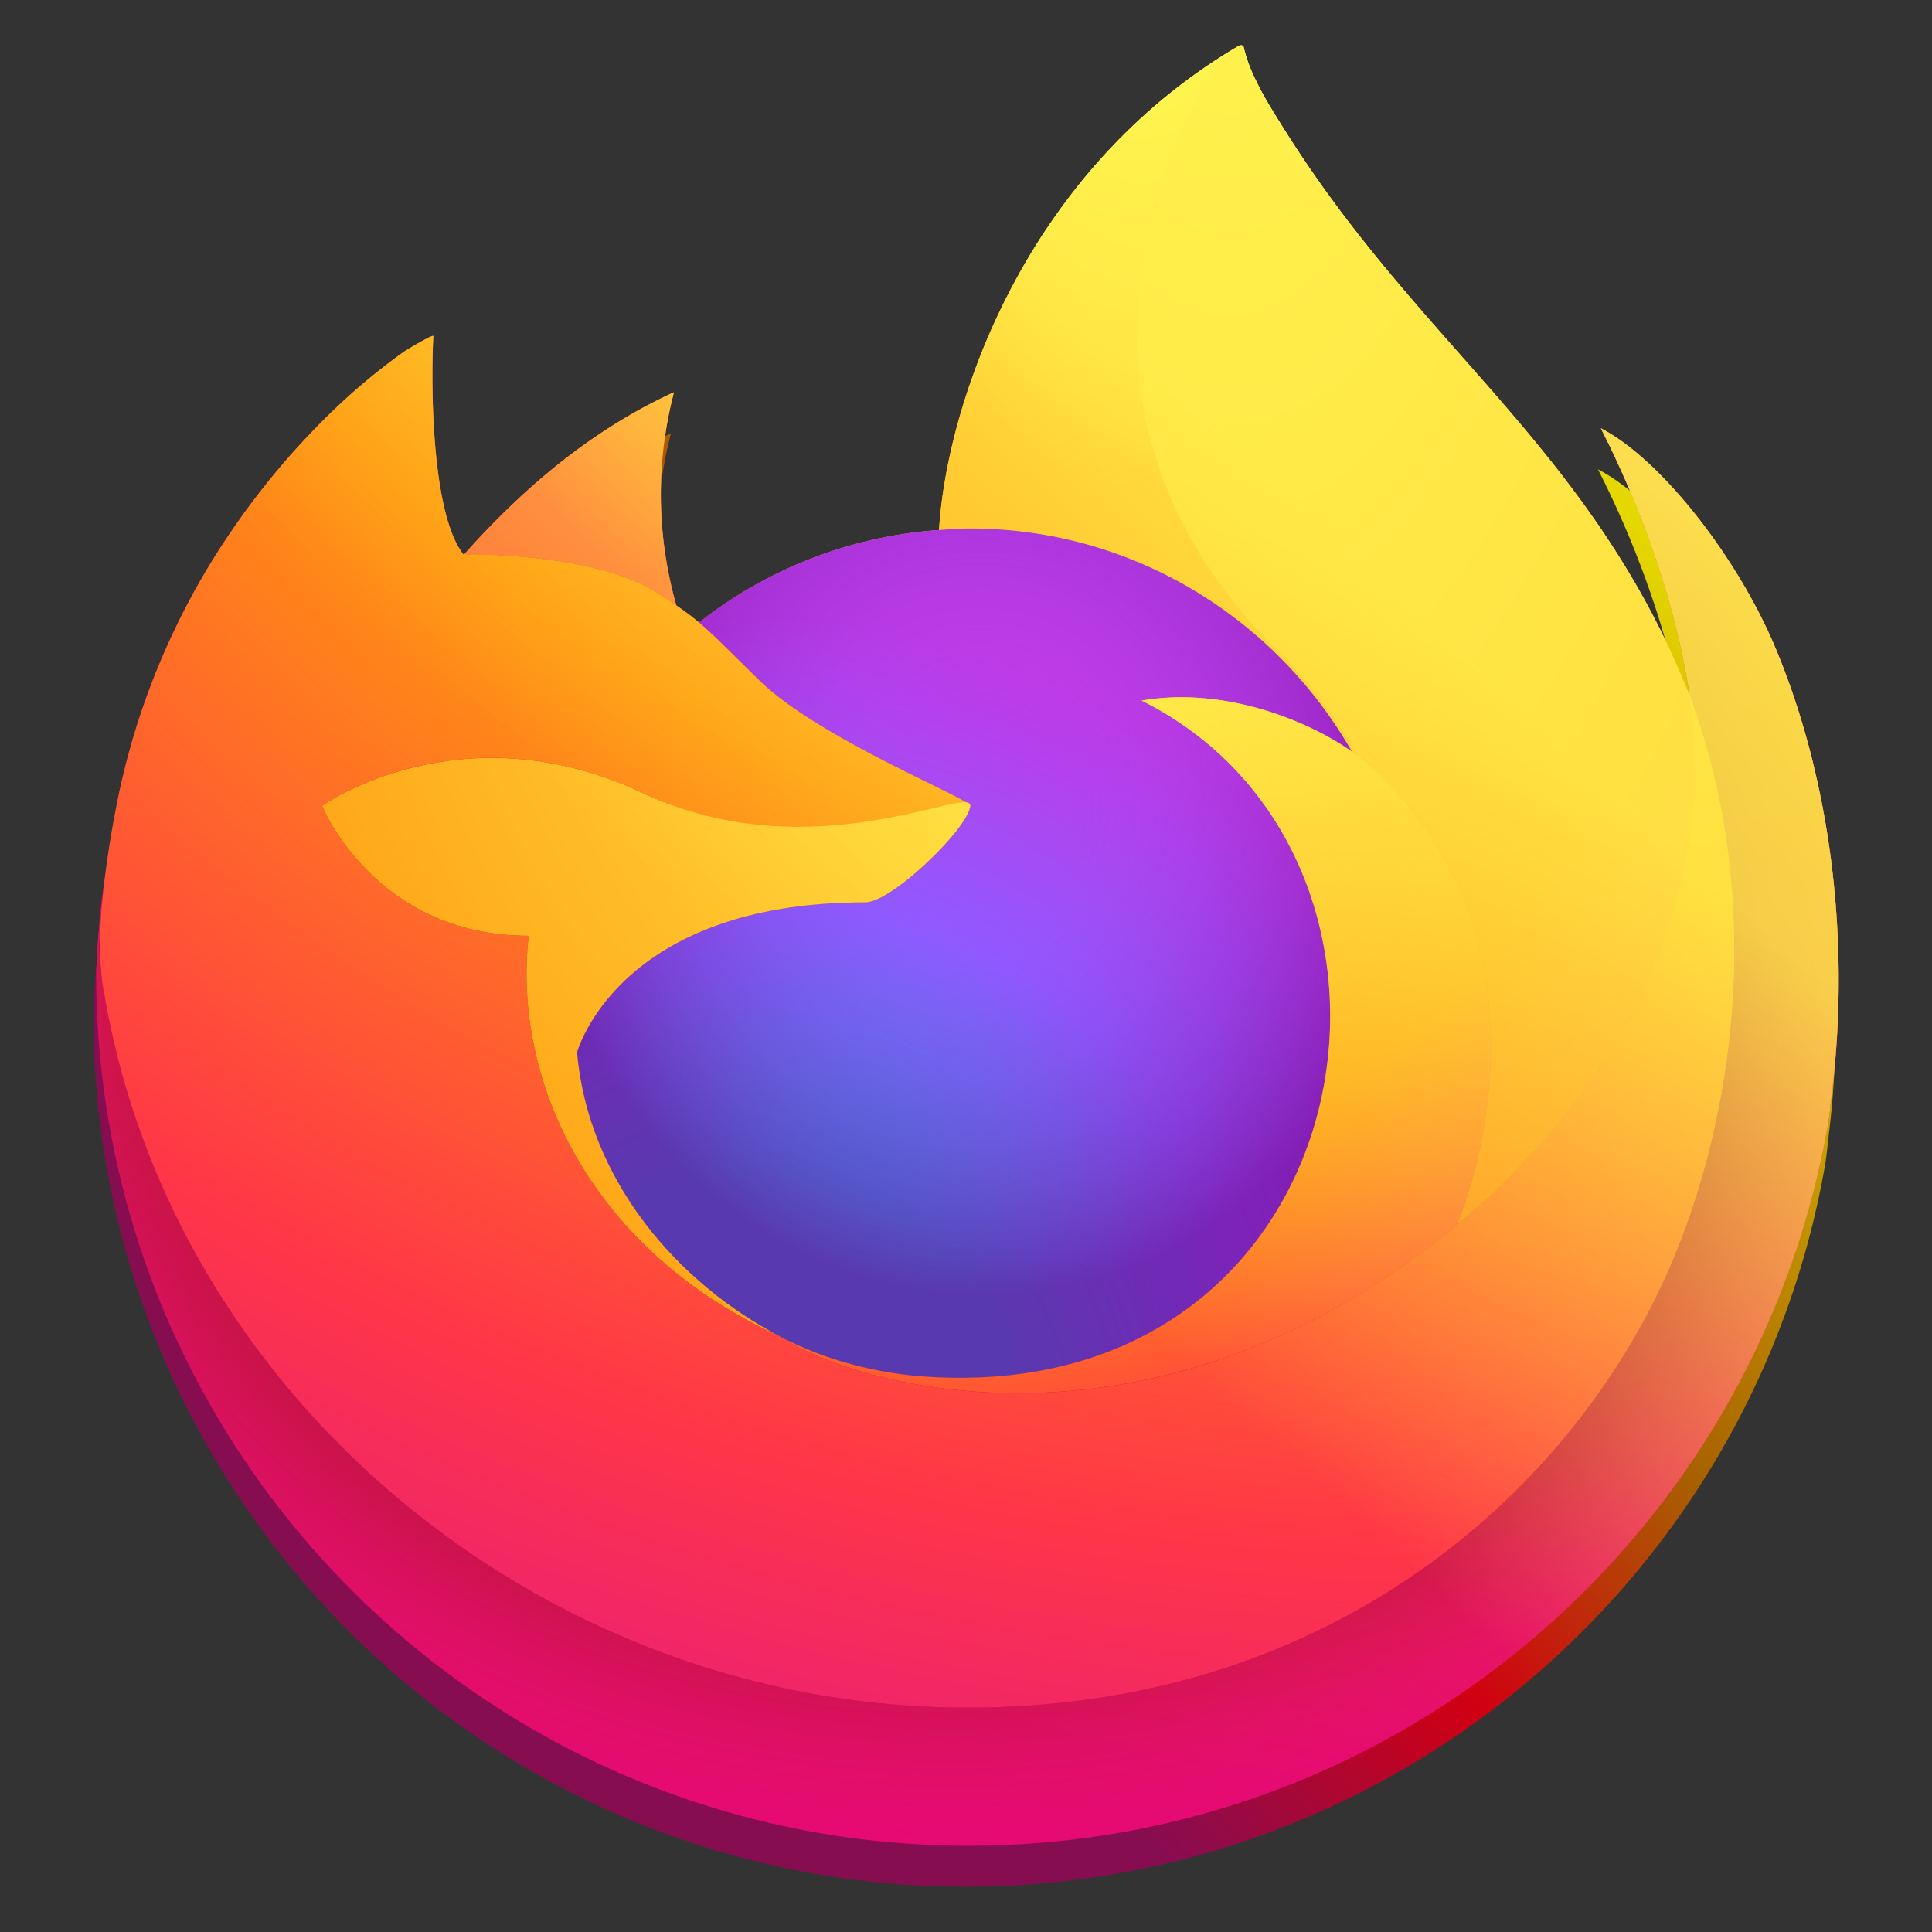 <?xml version="1.0" encoding="UTF-8" standalone="no"?>
<svg
   width="128"
   height="128"
   version="1"
   id="svg23"
   xmlns="http://www.w3.org/2000/svg"
   xmlns:svg="http://www.w3.org/2000/svg">
  <rect width="100%" height="100%" fill="#333333" stroke="none"/>
  <defs
     id="defs27">
    <linearGradient
       id="l"
       x1="406.611"
       y1="68.312"
       x2="104.093"
       y2="409.866"
       gradientTransform="matrix(0.237,0,0,0.244,2.531,3)"
       gradientUnits="userSpaceOnUse">
      <stop
         offset=".17"
         stop-color="#fff44f"
         stop-opacity=".8"
         id="stop637" />
      <stop
         offset=".6"
         stop-color="#fff44f"
         stop-opacity="0"
         id="stop639" />
    </linearGradient>
    <radialGradient
       id="k"
       cx="343.038"
       cy="132.012"
       r="528.893"
       gradientTransform="matrix(0.254,0,0,0.227,2.531,3)"
       fx="343.038"
       fy="132.012"
       gradientUnits="userSpaceOnUse">
      <stop
         offset=".09"
         stop-color="#fff44f"
         id="stop623" />
      <stop
         offset=".63"
         stop-color="#ff980e"
         id="stop625" />
    </radialGradient>
    <radialGradient
       id="j"
       cx="239.797"
       cy="99.006"
       r="461.114"
       gradientTransform="matrix(0.243,0,0,0.238,2.531,3)"
       fx="239.797"
       fy="99.006"
       gradientUnits="userSpaceOnUse">
      <stop
         offset=".14"
         stop-color="#fff44f"
         id="stop614" />
      <stop
         offset=".48"
         stop-color="#ff980e"
         id="stop616" />
      <stop
         offset=".66"
         stop-color="#ff3647"
         id="stop618" />
      <stop
         offset=".9"
         stop-color="#e31587"
         id="stop620" />
    </radialGradient>
    <radialGradient
       id="i"
       cx="475.588"
       cy="-41.588"
       r="779.909"
       gradientTransform="matrix(0.166,0,0,0.349,2.531,3)"
       fx="475.588"
       fy="-41.588"
       gradientUnits="userSpaceOnUse">
      <stop
         offset="0"
         stop-color="#fff44f"
         id="stop605" />
      <stop
         offset=".3"
         stop-color="#ff980e"
         id="stop607" />
      <stop
         offset=".57"
         stop-color="#ff3647"
         id="stop609" />
      <stop
         offset=".74"
         stop-color="#e31587"
         id="stop611" />
    </radialGradient>
    <radialGradient
       id="h"
       cx="362.075"
       cy="-81.709"
       r="742.387"
       gradientTransform="matrix(0.262,0,0,0.22,2.531,3)"
       fx="362.075"
       fy="-81.709"
       gradientUnits="userSpaceOnUse">
      <stop
         offset=".11"
         stop-color="#fff44f"
         id="stop596" />
      <stop
         offset=".46"
         stop-color="#ff980e"
         id="stop598" />
      <stop
         offset=".72"
         stop-color="#ff3647"
         id="stop600" />
      <stop
         offset=".9"
         stop-color="#e31587"
         id="stop602" />
    </radialGradient>
    <radialGradient
       id="g"
       cx="240.613"
       cy="36.807"
       r="170.021"
       gradientTransform="matrix(0.24,0,0,0.241,2.531,3)"
       fx="240.613"
       fy="36.807"
       gradientUnits="userSpaceOnUse">
      <stop
         offset=".1"
         stop-color="#ffe226"
         id="stop552" />
      <stop
         offset=".79"
         stop-color="#ff7139"
         id="stop554" />
    </radialGradient>
    <radialGradient
       id="f"
       cx="271.621"
       cy="200.902"
       r="131.863"
       gradientTransform="matrix(0.23,0,0,0.252,2.531,3)"
       fx="271.621"
       fy="200.902"
       gradientUnits="userSpaceOnUse">
      <stop
         offset=".21"
         stop-color="#9059ff"
         stop-opacity="0"
         id="stop580" />
      <stop
         offset=".97"
         stop-color="#6e008b"
         stop-opacity=".6"
         id="stop582" />
    </radialGradient>
    <radialGradient
       id="e"
       cx="206.271"
       cy="373.24"
       r="223.497"
       gradientTransform="matrix(0.23,0,0,0.252,2.531,3)"
       fx="206.271"
       fy="373.24"
       gradientUnits="userSpaceOnUse">
      <stop
         offset=".35"
         stop-color="#3a8ee6"
         id="stop573" />
      <stop
         offset=".67"
         stop-color="#9059ff"
         id="stop575" />
      <stop
         offset="1"
         stop-color="#c139e6"
         id="stop577" />
    </radialGradient>
    <radialGradient
       id="d"
       cx="395.444"
       cy="-17.973"
       r="210.21"
       gradientTransform="matrix(0.185,0,0,0.313,2.531,3)"
       fx="395.444"
       fy="-17.973"
       gradientUnits="userSpaceOnUse">
      <stop
         offset=".13"
         stop-color="#fff44f"
         id="stop568" />
      <stop
         offset=".53"
         stop-color="#ff980e"
         id="stop570" />
    </radialGradient>
    <radialGradient
       id="c"
       cx="226.563"
       cy="290.178"
       r="554.146"
       gradientTransform="matrix(0.267,0,0,0.217,2.531,3)"
       fx="226.563"
       fy="290.178"
       gradientUnits="userSpaceOnUse">
      <stop
         offset=".3"
         stop-color="#960e18"
         id="stop557" />
      <stop
         offset=".35"
         stop-color="#b11927"
         stop-opacity=".74"
         id="stop559" />
      <stop
         offset=".43"
         stop-color="#db293d"
         stop-opacity=".34"
         id="stop561" />
      <stop
         offset=".5"
         stop-color="#f5334b"
         stop-opacity=".09"
         id="stop563" />
      <stop
         offset=".53"
         stop-color="#ff3750"
         stop-opacity="0"
         id="stop565" />
    </radialGradient>
    <radialGradient
       id="b"
       cx="392.807"
       cy="61.16"
       r="554.146"
       gradientTransform="matrix(0.267,0,0,0.217,2.531,3)"
       fx="392.807"
       fy="61.16"
       gradientUnits="userSpaceOnUse">
      <stop
         offset=".13"
         stop-color="#ffbd4f"
         id="stop585" />
      <stop
         offset=".28"
         stop-color="#ff980e"
         id="stop587" />
      <stop
         offset=".47"
         stop-color="#ff3750"
         id="stop589" />
      <stop
         offset=".78"
         stop-color="#eb0878"
         id="stop591" />
      <stop
         offset=".86"
         stop-color="#e50080"
         id="stop593" />
    </radialGradient>
    <linearGradient
       id="a"
       x1="441.984"
       y1="75.631"
       x2="62.126"
       y2="454.269"
       gradientTransform="matrix(0.237,0,0,0.244,2.531,3)"
       gradientUnits="userSpaceOnUse">
      <stop
         offset=".05"
         stop-color="#fff44f"
         id="stop628" />
      <stop
         offset=".37"
         stop-color="#ff980e"
         id="stop630" />
      <stop
         offset=".53"
         stop-color="#ff3647"
         id="stop632" />
      <stop
         offset=".7"
         stop-color="#e31587"
         id="stop634" />
    </linearGradient>
    <linearGradient
       id="a-2"
       x1="441.984"
       y1="75.631"
       x2="62.126"
       y2="454.269"
       gradientTransform="matrix(0.237,0,0,0.244,2.334,5.714)"
       gradientUnits="userSpaceOnUse">
      <stop
         offset="0.05"
         stop-color="#fff44f"
         id="stop628-9"
         style="stop-color:#e5d700;stop-opacity:1;" />
      <stop
         offset="0.37"
         stop-color="#ff980e"
         id="stop630-1"
         style="stop-color:#a86000;stop-opacity:1;" />
      <stop
         offset="0.53"
         stop-color="#ff3647"
         id="stop632-2"
         style="stop-color:#d10012;stop-opacity:1;" />
      <stop
         offset="0.7"
         stop-color="#e31587"
         id="stop634-7"
         style="stop-color:#870d51;stop-opacity:1;" />
    </linearGradient>
  </defs>
  <path
     d="m 117.659,43.007 c -2.512,-6.042 -7.6,-12.565 -11.595,-14.627 3.252,6.374 5.133,12.769 5.852,17.541 0,0.009 0.003,0.033 0.011,0.096 C 105.393,29.727 94.311,23.159 85.262,8.857 84.805,8.134 84.347,7.409 83.901,6.644 a 17.728,17.728 0 0 1 -0.636,-1.196 10.51,10.51 0 0 1 -0.864,-2.286 0.151,0.151 0 0 0 -0.131,-0.155 0.197,0.197 0 0 0 -0.108,0 c -0.008,0.003 -0.02,0.012 -0.029,0.016 -0.013,0.005 -0.029,0.017 -0.042,0.024 0.006,-0.009 0.02,-0.028 0.024,-0.033 C 67.594,11.518 62.669,27.247 62.217,35.117 a 28.919,28.919 0 0 0 -15.907,6.13 17.161,17.161 0 0 0 -1.497,-1.13 26.776,26.776 0 0 1 -0.162,-14.125 c -5.937,2.703 -10.555,6.977 -13.913,10.75 h -0.027 C 28.42,33.84 28.581,24.266 28.712,22.268 c -0.027,-0.124 -1.709,0.873 -1.93,1.023 a 42.104,42.104 0 0 0 -5.648,4.839 50.619,50.619 0 0 0 -5.397,6.472 c 0,0.003 -0.002,0.006 -0.002,0.009 0,-0.003 0.001,-0.006 0.002,-0.009 A 48.782,48.782 0 0 0 7.982,52.112 c -0.028,0.125 -0.051,0.255 -0.078,0.381 -0.109,0.509 -0.5,3.054 -0.569,3.607 -0.006,0.043 -0.008,0.083 -0.013,0.126 A 55.089,55.089 0 0 0 6.384,64.201 c 0,0.099 -0.006,0.196 -0.006,0.295 9.609e-4,31.917 25.878,57.79 57.798,57.79 28.587,0 52.322,-20.752 56.969,-48.01 0.098,-0.74 0.176,-1.483 0.263,-2.23 1.149,-9.911 -0.127,-20.328 -3.749,-29.039 z m -66.616,45.236 c 0.27,0.129 0.524,0.27 0.802,0.394 0.012,0.008 0.027,0.017 0.039,0.024 A 30.348,30.348 0 0 1 51.043,88.243 Z M 64.283,53.388 Z m 47.65,-7.357 -0.008,-0.056 c 0.003,0.02 0.007,0.042 0.01,0.062 z"
     fill="url(#a)"
     id="path644"
     style="fill:url(#a);stroke-width:0.24" />
  <path
     d="m 117.463,45.721 c -2.512,-6.042 -7.6,-12.565 -11.595,-14.627 3.252,6.374 5.133,12.769 5.852,17.541 0,0.009 0.003,0.033 0.011,0.096 C 105.196,32.442 94.114,25.873 85.065,11.571 84.608,10.848 84.15,10.123 83.704,9.359 a 17.728,17.728 0 0 1 -0.636,-1.196 10.51,10.51 0 0 1 -0.864,-2.286 0.151,0.151 0 0 0 -0.131,-0.155 0.197,0.197 0 0 0 -0.108,0 c -0.008,0.003 -0.02,0.012 -0.029,0.016 -0.013,0.005 -0.029,0.017 -0.042,0.024 0.007,-0.009 0.02,-0.028 0.024,-0.033 C 67.398,14.232 62.472,29.962 62.02,37.831 A 28.919,28.919 0 0 0 46.113,43.961 17.161,17.161 0 0 0 44.616,42.831 26.776,26.776 0 0 1 44.454,28.706 C 38.516,31.409 33.898,35.683 30.541,39.456 h -0.027 c -2.291,-2.902 -2.13,-12.475 -1.999,-14.474 -0.027,-0.124 -1.709,0.873 -1.929,1.023 a 42.104,42.104 0 0 0 -5.648,4.839 50.619,50.619 0 0 0 -5.397,6.472 c 0,0.003 -0.002,0.007 -0.002,0.009 0,-0.003 0.001,-0.007 0.002,-0.009 A 48.782,48.782 0 0 0 7.785,54.826 c -0.028,0.125 -0.051,0.255 -0.078,0.381 -0.109,0.509 -0.5,3.054 -0.569,3.607 -0.006,0.043 -0.008,0.084 -0.013,0.126 A 55.089,55.089 0 0 0 6.188,66.915 c 0,0.099 -0.006,0.196 -0.006,0.295 C 6.183,99.127 32.06,125 63.98,125 c 28.587,0 52.322,-20.752 56.969,-48.01 0.098,-0.74 0.176,-1.483 0.263,-2.23 1.149,-9.911 -0.127,-20.328 -3.749,-29.039 z M 50.846,90.957 c 0.27,0.129 0.524,0.27 0.802,0.394 0.012,0.008 0.027,0.017 0.039,0.024 A 30.348,30.348 0 0 1 50.846,90.957 Z M 64.086,56.102 Z m 47.65,-7.357 -0.008,-0.056 c 0.003,0.02 0.007,0.042 0.01,0.062 z"
     fill="url(#a)"
     id="path644-0"
     style="fill:url(#a-2);stroke-width:0.24" />
  <path
     d="m 117.659,43.007 c -2.512,-6.042 -7.6,-12.565 -11.595,-14.627 3.252,6.374 5.133,12.769 5.852,17.541 0,-0.014 0.002,0.012 0.009,0.054 0.003,0.02 0.007,0.042 0.01,0.062 5.453,14.783 2.482,29.816 -1.799,39.002 C 103.514,99.253 87.478,113.82 62.38,113.109 35.263,112.341 11.374,92.221 6.914,65.868 c -0.813,-4.156 0,-6.266 0.409,-9.64 -0.498,2.601 -0.688,3.353 -0.938,7.974 0,0.099 -0.006,0.196 -0.006,0.295 4.749e-4,31.916 25.878,57.789 57.797,57.789 28.587,0 52.322,-20.752 56.969,-48.01 0.098,-0.74 0.176,-1.483 0.263,-2.23 1.149,-9.911 -0.127,-20.328 -3.749,-29.039 z"
     fill="url(#b)"
     id="path646"
     style="fill:url(#b);stroke-width:0.24" />
  <path
     d="m 117.659,43.007 c -2.512,-6.042 -7.6,-12.565 -11.595,-14.627 3.252,6.374 5.133,12.769 5.852,17.541 0,-0.014 0.002,0.012 0.009,0.054 0.003,0.02 0.007,0.042 0.01,0.062 5.453,14.783 2.482,29.816 -1.799,39.002 C 103.514,99.253 87.478,113.82 62.38,113.109 35.263,112.341 11.374,92.221 6.914,65.868 c -0.813,-4.156 0,-6.266 0.409,-9.64 -0.498,2.601 -0.688,3.353 -0.938,7.974 0,0.099 -0.006,0.196 -0.006,0.295 4.749e-4,31.916 25.878,57.789 57.797,57.789 28.587,0 52.322,-20.752 56.969,-48.01 0.098,-0.74 0.176,-1.483 0.263,-2.23 1.149,-9.911 -0.127,-20.328 -3.749,-29.039 z"
     fill="url(#c)"
     id="path648"
     style="fill:url(#c);stroke-width:0.24" />
  <path
     d="m 89.572,49.8 c 0.126,0.088 0.24,0.177 0.359,0.265 A 31.434,31.434 0 0 0 84.566,43.063 C 66.6,25.099 79.855,4.112 82.09,3.046 c 0.006,-0.009 0.02,-0.028 0.024,-0.033 C 67.595,11.517 62.67,27.246 62.217,35.116 c 0.673,-0.047 1.345,-0.103 2.03,-0.103 10.835,0 20.271,5.957 25.324,14.787 z"
     fill="url(#d)"
     id="path650"
     style="fill:url(#d);stroke-width:0.24" />
  <path
     d="m 64.284,53.387 c -0.095,1.438 -5.174,6.396 -6.95,6.396 -16.435,0 -19.103,9.941 -19.103,9.941 0.728,8.372 6.556,15.265 13.615,18.913 0.322,0.166 0.648,0.317 0.974,0.465 a 31.93,31.93 0 0 0 1.698,0.694 25.671,25.671 0 0 0 7.521,1.45 c 28.807,1.351 34.388,-34.438 13.599,-44.83 5.324,-0.926 10.85,1.215 13.936,3.383 -5.053,-8.83 -14.49,-14.787 -25.324,-14.787 -0.685,0 -1.357,0.057 -2.03,0.103 a 28.919,28.919 0 0 0 -15.907,6.13 c 0.881,0.746 1.876,1.742 3.972,3.807 3.921,3.864 13.98,7.865 14.001,8.335 z"
     fill="url(#e)"
     id="path652"
     style="fill:url(#e);stroke-width:0.24" />
  <path
     d="m 64.284,53.387 c -0.095,1.438 -5.174,6.396 -6.95,6.396 -16.435,0 -19.103,9.941 -19.103,9.941 0.728,8.372 6.556,15.265 13.615,18.913 0.322,0.166 0.648,0.317 0.974,0.465 a 31.93,31.93 0 0 0 1.698,0.694 25.671,25.671 0 0 0 7.521,1.45 c 28.807,1.351 34.388,-34.438 13.599,-44.83 5.324,-0.926 10.85,1.215 13.936,3.383 -5.053,-8.83 -14.49,-14.787 -25.324,-14.787 -0.685,0 -1.357,0.057 -2.03,0.103 a 28.919,28.919 0 0 0 -15.907,6.13 c 0.881,0.746 1.876,1.742 3.972,3.807 3.921,3.864 13.98,7.865 14.001,8.335 z"
     fill="url(#f)"
     id="path654"
     style="fill:url(#f);stroke-width:0.24" />
  <path
     d="m 43.615,39.323 a 58.691,58.691 0 0 1 1.198,0.794 26.776,26.776 0 0 1 -0.162,-14.125 c -5.937,2.703 -10.555,6.977 -13.913,10.75 0.278,-0.008 8.661,-0.159 12.877,2.581 z"
     fill="url(#g)"
     id="path656"
     style="fill:url(#g);stroke-width:0.24" />
  <path
     d="M 6.914,65.868 C 11.374,92.221 35.263,112.341 62.38,113.109 c 25.098,0.71 41.134,-13.857 47.757,-28.07 4.281,-9.187 7.252,-24.218 1.799,-39.002 l -0.002,-0.006 -0.008,-0.056 c -0.006,-0.043 -0.01,-0.068 -0.009,-0.054 0,0.009 0.003,0.033 0.011,0.096 2.05,13.386 -4.759,26.355 -15.404,35.123 l -0.032,0.075 C 75.751,98.103 55.903,91.404 51.884,88.662 A 34.657,34.657 0 0 1 51.043,88.243 C 38.95,82.464 33.954,71.447 35.026,61.999 c -10.211,0 -13.692,-8.612 -13.692,-8.612 0,0 9.167,-6.536 21.25,-0.852 11.19,5.265 21.699,0.852 21.701,0.852 -0.021,-0.469 -10.081,-4.471 -14.002,-8.335 -2.095,-2.064 -3.09,-3.06 -3.972,-3.807 A 17.161,17.161 0 0 0 44.813,40.116 68.043,68.043 0 0 0 43.615,39.322 C 39.399,36.582 31.016,36.733 30.738,36.74 h -0.027 c -2.291,-2.902 -2.13,-12.475 -1.999,-14.474 -0.027,-0.124 -1.709,0.873 -1.93,1.023 a 42.104,42.104 0 0 0 -5.648,4.839 50.619,50.619 0 0 0 -5.397,6.474 c 0,0.003 -0.002,0.006 -0.002,0.009 0,-0.003 0.001,-0.006 0.002,-0.009 A 48.782,48.782 0 0 0 7.982,52.112 C 7.954,52.237 5.901,61.212 6.914,65.868 Z"
     fill="url(#h)"
     id="path658"
     style="fill:url(#h);stroke-width:0.24" />
  <path
     d="m 84.566,43.063 a 31.434,31.434 0 0 1 5.365,7.001 c 0.318,0.239 0.615,0.477 0.868,0.71 13.103,12.073 6.238,29.148 5.725,30.365 C 107.169,72.371 113.978,59.403 111.928,46.016 105.393,29.727 94.311,23.159 85.262,8.857 84.805,8.134 84.347,7.409 83.901,6.644 a 17.728,17.728 0 0 1 -0.636,-1.196 10.51,10.51 0 0 1 -0.864,-2.286 0.151,0.151 0 0 0 -0.131,-0.155 0.197,0.197 0 0 0 -0.108,0 c -0.008,0.003 -0.02,0.012 -0.029,0.016 -0.013,0.005 -0.029,0.017 -0.042,0.024 -2.234,1.065 -15.49,22.052 2.477,40.016 z"
     fill="url(#i)"
     id="path660"
     style="fill:url(#i);stroke-width:0.24" />
  <path
     d="m 90.799,50.774 c -0.252,-0.233 -0.55,-0.471 -0.868,-0.71 -0.118,-0.088 -0.233,-0.177 -0.359,-0.265 -3.086,-2.168 -8.612,-4.309 -13.936,-3.383 20.789,10.393 15.208,46.181 -13.599,44.83 a 25.671,25.671 0 0 1 -7.521,-1.45 32.349,32.349 0 0 1 -1.698,-0.694 c -0.326,-0.149 -0.652,-0.299 -0.974,-0.465 0.012,0.008 0.027,0.017 0.039,0.024 4.019,2.742 23.867,9.441 44.608,-7.447 l 0.032,-0.075 C 97.036,79.924 103.902,62.848 90.799,50.774 Z"
     fill="url(#j)"
     id="path662"
     style="fill:url(#j);stroke-width:0.24" />
  <path
     d="m 38.23,69.724 c 0,0 2.668,-9.941 19.103,-9.941 1.777,0 6.856,-4.958 6.95,-6.396 0.094,-1.438 -10.51,4.414 -21.701,-0.852 -12.082,-5.685 -21.25,0.852 -21.25,0.852 0,0 3.482,8.612 13.692,8.612 -1.071,9.448 3.925,20.466 16.017,26.244 0.27,0.129 0.524,0.27 0.802,0.394 C 44.787,84.989 38.958,78.095 38.23,69.724 Z"
     fill="url(#k)"
     id="path664"
     style="fill:url(#k);stroke-width:0.24" />
  <path
     d="m 117.659,43.007 c -2.512,-6.042 -7.6,-12.565 -11.595,-14.627 3.252,6.374 5.133,12.769 5.852,17.541 0,0.009 0.003,0.033 0.011,0.096 C 105.393,29.727 94.311,23.159 85.262,8.857 84.805,8.134 84.347,7.409 83.901,6.644 a 17.728,17.728 0 0 1 -0.636,-1.196 10.51,10.51 0 0 1 -0.864,-2.286 0.151,0.151 0 0 0 -0.131,-0.155 0.197,0.197 0 0 0 -0.108,0 c -0.008,0.003 -0.02,0.012 -0.029,0.016 -0.013,0.005 -0.029,0.017 -0.042,0.024 0.006,-0.009 0.02,-0.028 0.024,-0.033 C 67.594,11.518 62.669,27.247 62.217,35.117 c 0.673,-0.047 1.345,-0.103 2.03,-0.103 10.835,0 20.272,5.957 25.324,14.787 -3.086,-2.168 -8.612,-4.309 -13.936,-3.383 20.789,10.393 15.208,46.181 -13.599,44.83 a 25.671,25.671 0 0 1 -7.521,-1.45 32.349,32.349 0 0 1 -1.698,-0.694 c -0.326,-0.149 -0.652,-0.299 -0.974,-0.465 0.012,0.008 0.027,0.017 0.039,0.024 a 34.657,34.657 0 0 1 -0.842,-0.419 c 0.27,0.129 0.524,0.27 0.802,0.394 C 44.785,84.989 38.956,78.095 38.229,69.724 c 0,0 2.668,-9.941 19.103,-9.941 1.777,0 6.856,-4.958 6.95,-6.396 C 64.26,52.918 54.201,48.916 50.28,45.053 48.184,42.988 47.189,41.993 46.308,41.246 A 17.161,17.161 0 0 0 44.811,40.116 26.776,26.776 0 0 1 44.649,25.991 C 38.711,28.694 34.093,32.968 30.736,36.741 h -0.027 c -2.291,-2.902 -2.13,-12.475 -1.999,-14.474 -0.027,-0.124 -1.709,0.873 -1.929,1.023 a 42.104,42.104 0 0 0 -5.648,4.839 50.619,50.619 0 0 0 -5.396,6.473 c 0,0.003 -0.002,0.006 -0.002,0.009 0,-0.003 0.001,-0.006 0.002,-0.009 A 48.782,48.782 0 0 0 7.982,52.112 c -0.028,0.125 -0.051,0.255 -0.078,0.381 -0.109,0.509 -0.598,3.091 -0.666,3.645 -0.006,0.043 0.006,-0.042 0,0 a 67.234,67.234 0 0 0 -0.852,8.064 c 0,0.099 -0.006,0.196 -0.006,0.295 0,31.916 25.877,57.789 57.797,57.789 28.587,0 52.322,-20.752 56.969,-48.01 0.098,-0.74 0.176,-1.483 0.263,-2.23 1.149,-9.911 -0.127,-20.328 -3.749,-29.039 z m -5.734,2.968 c 0.003,0.02 0.007,0.042 0.01,0.062 l -0.002,-0.006 z"
     fill="url(#l)"
     id="path666"
     style="fill:url(#l);stroke-width:0.24" />
</svg>
